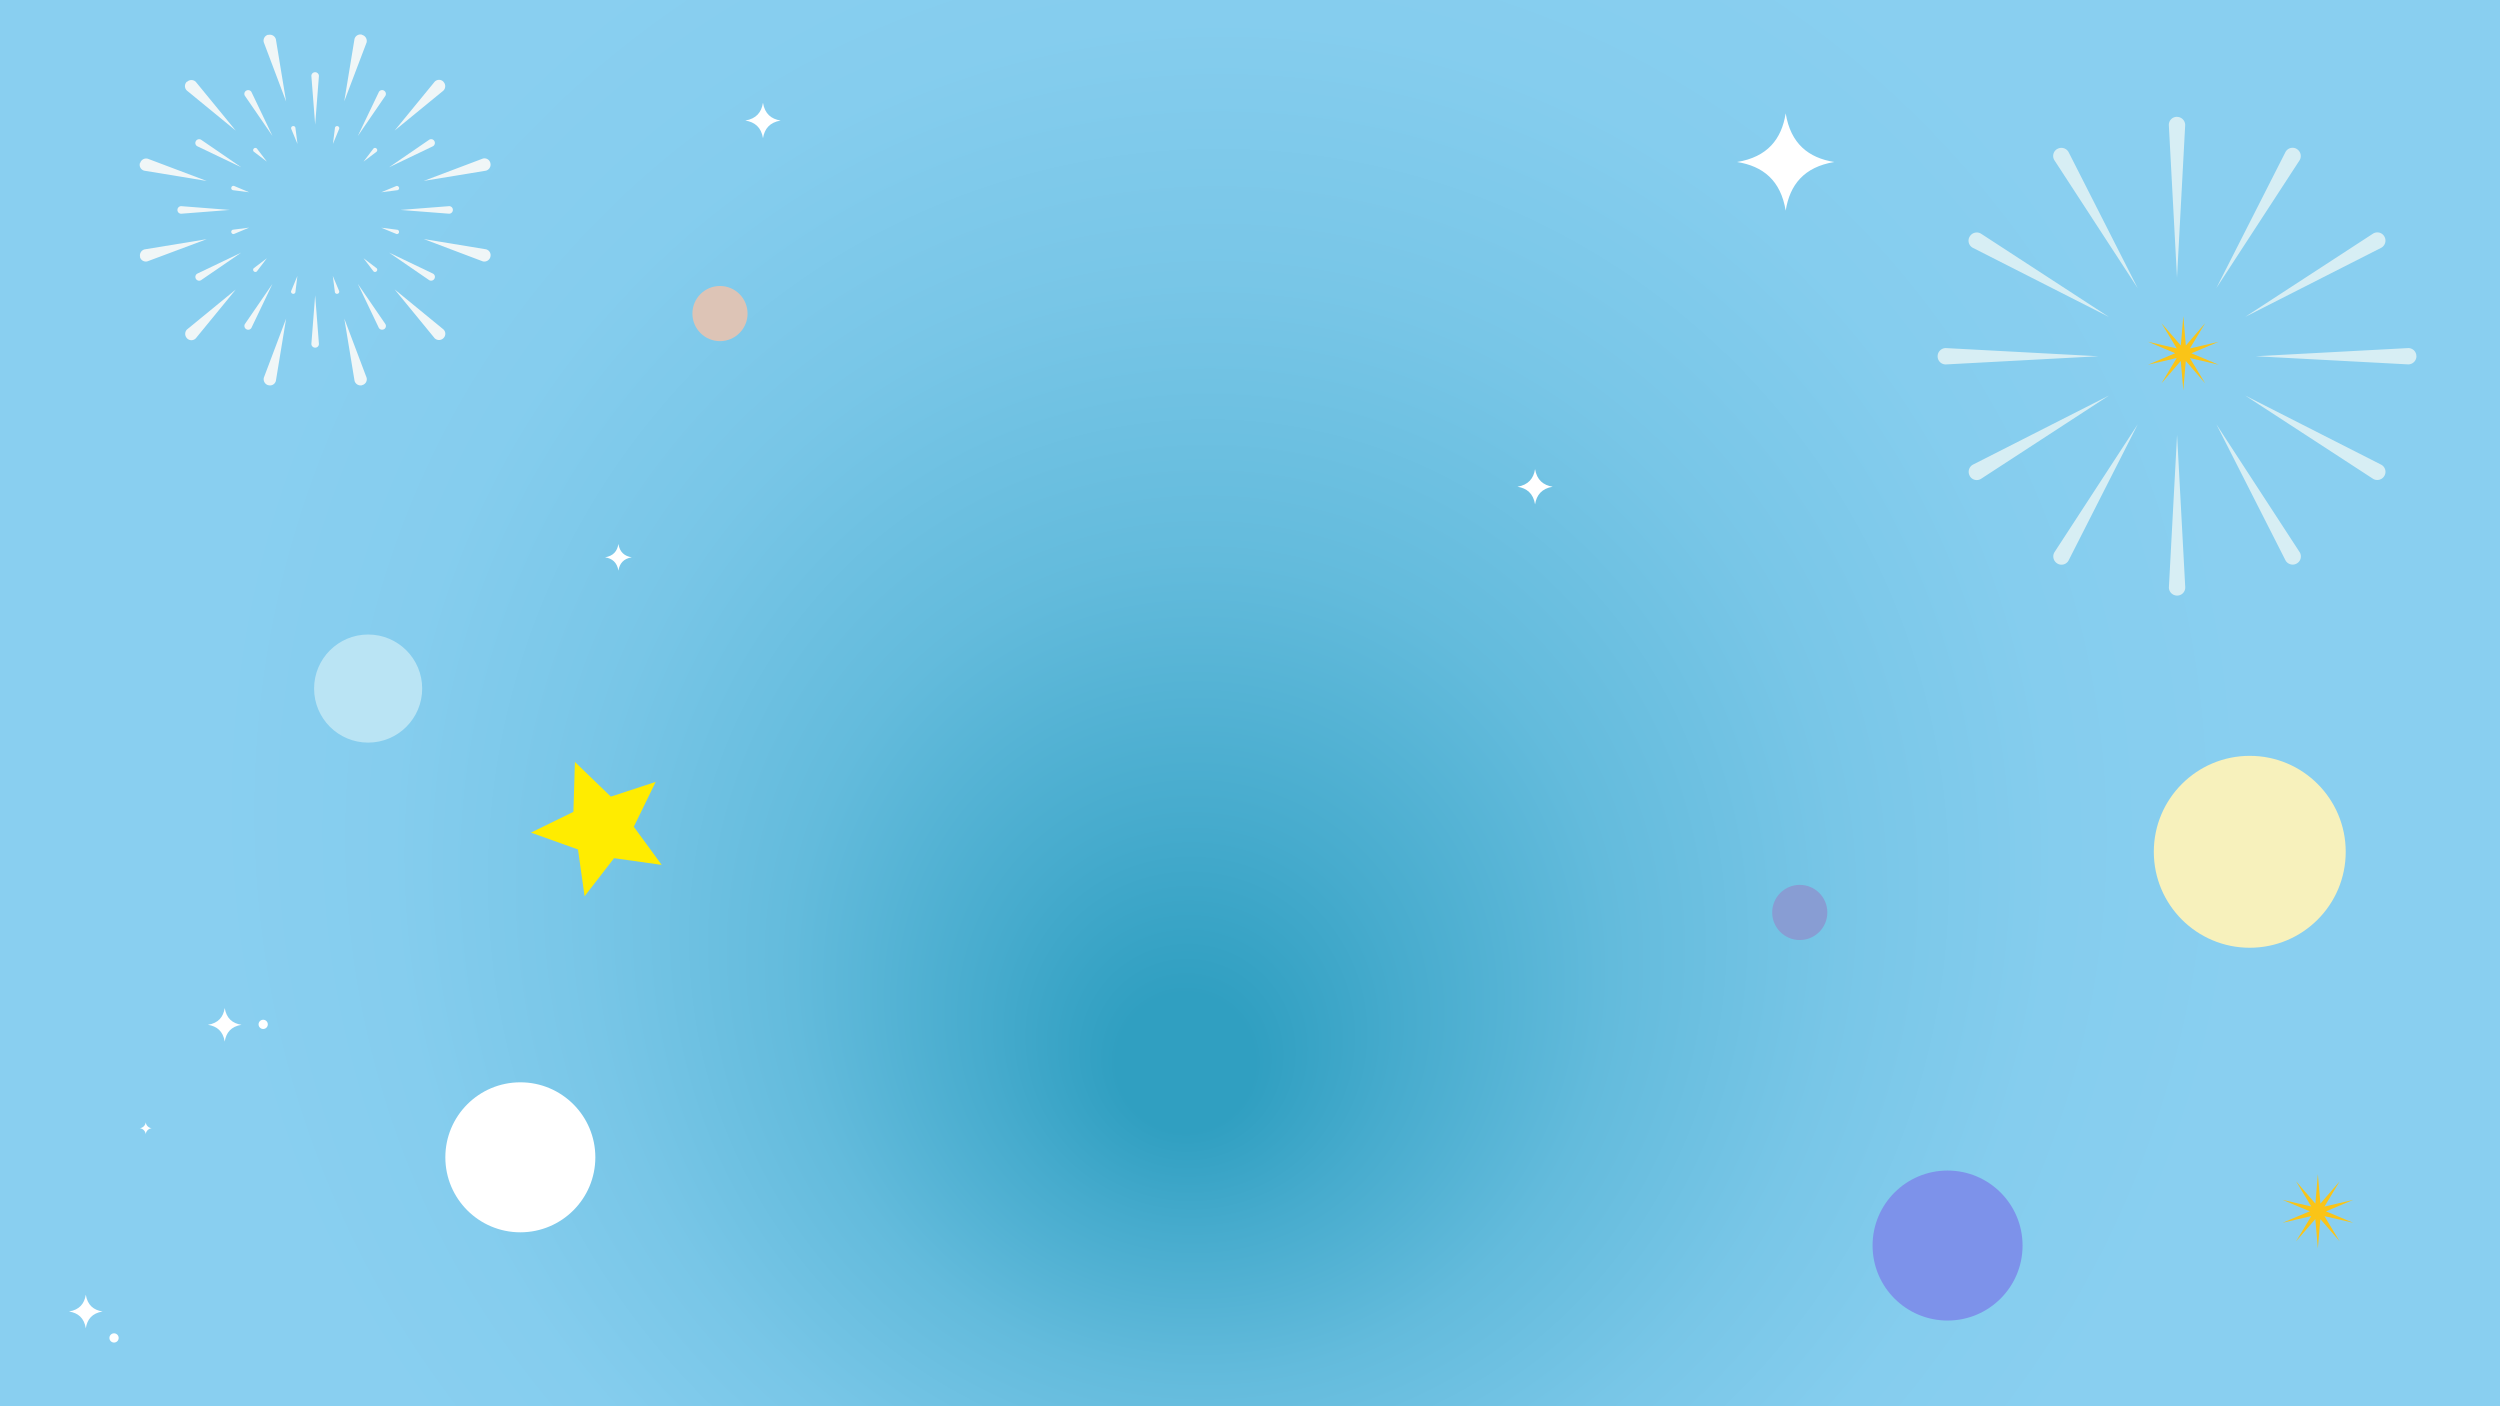 <svg id="Layer_1" data-name="Layer 1" xmlns="http://www.w3.org/2000/svg" xmlns:xlink="http://www.w3.org/1999/xlink" viewBox="0 0 1600 900"><rect x="0" y="0" width="1600" height="900" fill="#333333" stroke="none"/><defs><style>.cls-1{fill:none;}.cls-2{clip-path:url(#clip-path);}.cls-3{fill:url(#radial-gradient);}.cls-4{fill:#d7eef4;}.cls-14,.cls-4,.cls-5,.cls-6,.cls-7{fill-rule:evenodd;}.cls-5{fill:#fac417;}.cls-6{fill:#ffec00;}.cls-7,.cls-9{fill:#fff;}.cls-8{fill:#bae4f4;}.cls-10{fill:#7d92ea;}.cls-11{fill:#f7f1bc;}.cls-12{fill:#889dd3;}.cls-13{fill:#ddc4b6;}.cls-14{fill:#f0f6f7;}</style><clipPath id="clip-path"><rect class="cls-1" width="1600" height="900"/></clipPath><radialGradient id="radial-gradient" cx="800" cy="450" fx="756.532" fy="692.576" r="873.91" gradientUnits="userSpaceOnUse"><stop offset="0.05" stop-color="#309fc1"/><stop offset="0.15" stop-color="#46abcd"/><stop offset="0.3" stop-color="#63bbdc"/><stop offset="0.46" stop-color="#78c6e7"/><stop offset="0.61" stop-color="#85cdee"/><stop offset="0.75" stop-color="#89cff0"/></radialGradient></defs><g class="cls-2"><rect class="cls-3" width="1600" height="900"/><path class="cls-4" d="M1526,151.37h0a5.25,5.25,0,0,1-1.92,7.16l-87.17,44.28,81.93-53.35a5.17,5.17,0,0,1,7.16,1.91m20.52,76.6h0a5.25,5.25,0,0,1-5.23,5.24L1443.62,228l97.63-5.23A5.15,5.15,0,0,1,1546.48,228ZM1526,304.57h0a5.25,5.25,0,0,1-7.16,1.92l-81.93-53.35L1524,297.42A5.16,5.16,0,0,1,1526,304.57Zm-56.08,56.08h0a5.25,5.25,0,0,1-7.15-1.92l-44.28-87.17,53.35,81.93A5.16,5.16,0,0,1,1469.88,360.65Zm-76.6,20.52h0a5.24,5.24,0,0,1-5.23-5.23l5.23-97.63,5.24,97.63A5.16,5.16,0,0,1,1393.28,381.17Zm-76.6-20.52h0a5.26,5.26,0,0,1-1.91-7.16l53.35-81.93-44.28,87.17A5.16,5.16,0,0,1,1316.68,360.65Zm-56.07-56.08h0a5.25,5.25,0,0,1,1.92-7.15l87.16-44.28-81.93,53.35A5.15,5.15,0,0,1,1260.61,304.57ZM1240.08,228h0a5.25,5.25,0,0,1,5.24-5.23L1343,228l-97.63,5.24A5.16,5.16,0,0,1,1240.08,228Zm20.53-76.6h0a5.25,5.25,0,0,1,7.15-1.91l81.93,53.35-87.16-44.28A5.16,5.16,0,0,1,1260.61,151.37Zm56.07-56.07h0a5.25,5.25,0,0,1,7.16,1.92l44.28,87.16-53.35-81.93A5.16,5.16,0,0,1,1316.68,95.3Zm76.6-20.53h0a5.26,5.26,0,0,1,5.24,5.24l-5.24,97.63L1388.05,80A5.15,5.15,0,0,1,1393.28,74.77Zm76.6,20.53h0a5.25,5.25,0,0,1,1.92,7.15l-53.35,81.93,44.28-87.16A5.16,5.16,0,0,1,1469.88,95.3Z"/><polygon class="cls-5" points="1397.32 202.28 1398.94 221.13 1411.3 206.82 1401.54 223.03 1419.95 218.72 1402.53 226.09 1419.95 233.43 1401.52 229.15 1411.3 245.32 1398.91 231.03 1397.32 249.87 1395.69 231.02 1383.33 245.32 1393.09 229.12 1374.69 233.43 1392.11 226.05 1374.69 218.72 1393.12 223 1383.33 206.82 1395.73 221.11 1397.32 202.28"/><polygon class="cls-5" points="1483.43 751.46 1485.06 770.3 1497.42 756 1487.66 772.21 1506.07 767.9 1488.64 775.27 1506.07 782.6 1487.64 778.33 1497.42 794.5 1485.03 780.21 1483.43 799.04 1481.81 780.2 1469.45 794.5 1479.21 778.29 1460.8 782.6 1478.23 775.23 1460.8 767.9 1479.23 772.17 1469.45 756 1481.84 770.29 1483.43 751.46"/><polygon class="cls-6" points="367.94 487.63 390.93 509.85 419.65 500.4 405.63 529.13 423.49 553.53 392.99 549.23 374.14 573.6 369.91 543.66 339.81 532.87 366.98 519.59 367.94 487.63"/><path class="cls-7" d="M395.78,348.14c.87,5.33,4,7.82,8.54,8.54-5.33.88-7.82,4-8.54,8.54-.88-5.33-4-7.82-8.54-8.54,5.33-.87,7.82-4,8.54-8.54"/><path class="cls-7" d="M488.32,65.86c1.16,7,5.3,10.34,11.29,11.29-7,1.16-10.33,5.29-11.29,11.29C487.17,81.4,483,78.1,477,77.15c7-1.16,10.33-5.29,11.28-11.29"/><path class="cls-7" d="M982.44,300.22c1.16,7,5.29,10.33,11.29,11.28-7,1.16-10.34,5.3-11.29,11.29-1.15-7-5.29-10.34-11.28-11.29,7-1.15,10.33-5.29,11.28-11.28"/><path class="cls-7" d="M1142.84,72.54c3.19,19.43,14.6,28.51,31.13,31.14-19.42,3.19-28.5,14.6-31.13,31.13-3.19-19.43-14.6-28.51-31.13-31.13,19.43-3.19,28.51-14.6,31.13-31.14"/><path class="cls-7" d="M54.91,828.62c1.1,6.7,5,9.83,10.73,10.74-6.7,1.1-9.83,5-10.73,10.73-1.1-6.7-5-9.83-10.74-10.73,6.7-1.1,9.83-5,10.74-10.74"/><path class="cls-7" d="M73.16,853.34a2.95,2.95,0,0,1,0,5.89,2.95,2.95,0,1,1,0-5.89"/><path class="cls-7" d="M168.27,652.65a2.95,2.95,0,1,1,0,5.89,2.95,2.95,0,0,1,0-5.89"/><path class="cls-7" d="M93.27,718.17a4.27,4.27,0,0,0,3.89,3.89,4.29,4.29,0,0,0-3.89,3.9,4.3,4.3,0,0,0-3.89-3.9,4.27,4.27,0,0,0,3.89-3.89"/><path class="cls-7" d="M143.82,645.14c1.1,6.7,5,9.83,10.74,10.73-6.7,1.1-9.83,5-10.74,10.74-1.1-6.7-5-9.83-10.74-10.74,6.7-1.1,9.83-5,10.74-10.73"/><circle class="cls-8" cx="235.61" cy="440.68" r="34.59"/><circle class="cls-9" cx="333.02" cy="740.68" r="48"/><circle class="cls-10" cx="1246.44" cy="797.15" r="48"/><circle class="cls-11" cx="1439.85" cy="545.15" r="61.41"/><circle class="cls-12" cx="1151.85" cy="583.97" r="17.65"/><circle class="cls-13" cx="460.79" cy="200.68" r="17.65"/><path class="cls-14" d="M162.44,95.1h0a1.35,1.35,0,0,1,2,0l6.35,8.34-8.34-6.35a1.35,1.35,0,0,1,0-2M148.07,120h0a1.36,1.36,0,0,1,1.73-1l9.66,4.05-10.39-1.33A1.35,1.35,0,0,1,148.07,120Zm0,28.74h0a1.36,1.36,0,0,1,1-1.73l10.39-1.33-9.67,4.05A1.35,1.35,0,0,1,148.07,148.73Zm14.37,24.89h0a1.36,1.36,0,0,1,0-2l8.34-6.34-6.35,8.34A1.36,1.36,0,0,1,162.44,173.62ZM187.33,188h0a1.36,1.36,0,0,1-1-1.73l4-9.66L189.05,187A1.35,1.35,0,0,1,187.33,188Zm28.74,0h0a1.36,1.36,0,0,1-1.73-1L213,176.6l4.05,9.66A1.36,1.36,0,0,1,216.07,188ZM241,173.62h0a1.35,1.35,0,0,1-2,0l-6.34-8.34,8.33,6.35A1.35,1.35,0,0,1,241,173.62Zm14.38-24.89h0a1.36,1.36,0,0,1-1.73,1l-9.67-4,10.4,1.33A1.35,1.35,0,0,1,255.33,148.73Zm0-28.74h0a1.36,1.36,0,0,1-1,1.73l-10.4,1.33,9.67-4A1.35,1.35,0,0,1,255.33,120ZM241,95.1h0a1.37,1.37,0,0,1,0,2l-8.34,6.34L239,95.1A1.36,1.36,0,0,1,241,95.1ZM216.07,80.73h0a1.36,1.36,0,0,1,1,1.73l-4,9.66,1.32-10.39A1.36,1.36,0,0,1,216.07,80.73Zm-28.74,0h0a1.36,1.36,0,0,1,1.73,1l1.32,10.39-4-9.66A1.36,1.36,0,0,1,187.33,80.73Z"/><path class="cls-14" d="M283.78,216.44h0a4,4,0,0,1-5.63,0l-25.57-31.2,31.2,25.57a3.86,3.86,0,0,1,0,5.63m30.05-52h0a4,4,0,0,1-4.88,2.82L271.21,153l39.8,6.55A3.87,3.87,0,0,1,313.83,164.4Zm0-60.09h0a4,4,0,0,1-2.82,4.88l-39.8,6.54L309,101.5A3.87,3.87,0,0,1,313.83,104.31Zm-30.05-52h0a4,4,0,0,1,0,5.63l-31.2,25.56,25.57-31.2A3.87,3.87,0,0,1,283.78,52.28Zm-52-30h0a4,4,0,0,1,2.82,4.88L220.32,64.85l6.54-39.8A3.87,3.87,0,0,1,231.74,22.23Zm-60.09,0h0a4,4,0,0,1,4.88,2.82l6.54,39.8L168.84,27.11A3.87,3.87,0,0,1,171.65,22.23Zm-52,30.05h0a4,4,0,0,1,5.64,0l25.56,31.2-31.2-25.57A3.87,3.87,0,0,1,119.61,52.28Zm-30,52h0a4,4,0,0,1,4.88-2.82l37.74,14.24-39.81-6.55A3.86,3.86,0,0,1,89.57,104.32Zm0,60.09h0a4,4,0,0,1,2.82-4.88l39.8-6.54L94.45,167.22A3.87,3.87,0,0,1,89.57,164.41Zm30,52h0a4,4,0,0,1,0-5.63l31.2-25.56-25.56,31.2A3.88,3.88,0,0,1,119.61,216.44Zm52,30.05h0a4,4,0,0,1-2.81-4.88l14.23-37.74-6.54,39.8A3.86,3.86,0,0,1,171.65,246.49Zm60.09,0h0a4,4,0,0,1-4.87-2.82l-6.55-39.8,14.24,37.74A3.87,3.87,0,0,1,231.74,246.49Z"/><path class="cls-14" d="M289.84,134.36h0a2.42,2.42,0,0,1-2.42,2.41l-31.09-2.41,31.09-2.42a2.37,2.37,0,0,1,2.42,2.42M278,178.43h0a2.42,2.42,0,0,1-3.3.88L249,161.67l28.13,13.46A2.36,2.36,0,0,1,278,178.43Zm-32.26,32.26h0a2.42,2.42,0,0,1-3.3-.88L229,181.67l17.64,25.72A2.36,2.36,0,0,1,245.77,210.69ZM201.7,222.5h0a2.43,2.43,0,0,1-2.42-2.42L201.7,189l2.41,31.09A2.35,2.35,0,0,1,201.7,222.5Zm-44.07-11.81h0a2.43,2.43,0,0,1-.89-3.3l17.64-25.72-13.45,28.14A2.36,2.36,0,0,1,157.63,210.69Zm-32.26-32.26h0a2.42,2.42,0,0,1,.88-3.3l28.14-13.46-25.72,17.64A2.36,2.36,0,0,1,125.37,178.43Zm-11.81-44.07h0a2.43,2.43,0,0,1,2.42-2.42l31.09,2.42L116,136.78A2.37,2.37,0,0,1,113.56,134.36Zm11.81-44.07h0a2.42,2.42,0,0,1,3.3-.88l25.72,17.64L126.25,93.59A2.35,2.35,0,0,1,125.37,90.29ZM157.63,58h0a2.42,2.42,0,0,1,3.3.88l13.45,28.14L156.74,61.33A2.36,2.36,0,0,1,157.63,58ZM201.7,46.22h0a2.42,2.42,0,0,1,2.41,2.42L201.7,79.73l-2.42-31.09A2.37,2.37,0,0,1,201.7,46.22ZM245.77,58h0a2.43,2.43,0,0,1,.88,3.3L229,87.05l13.46-28.14A2.36,2.36,0,0,1,245.77,58ZM278,90.29h0a2.43,2.43,0,0,1-.89,3.3L249,107.05l25.72-17.64A2.36,2.36,0,0,1,278,90.29Z"/></g></svg>
